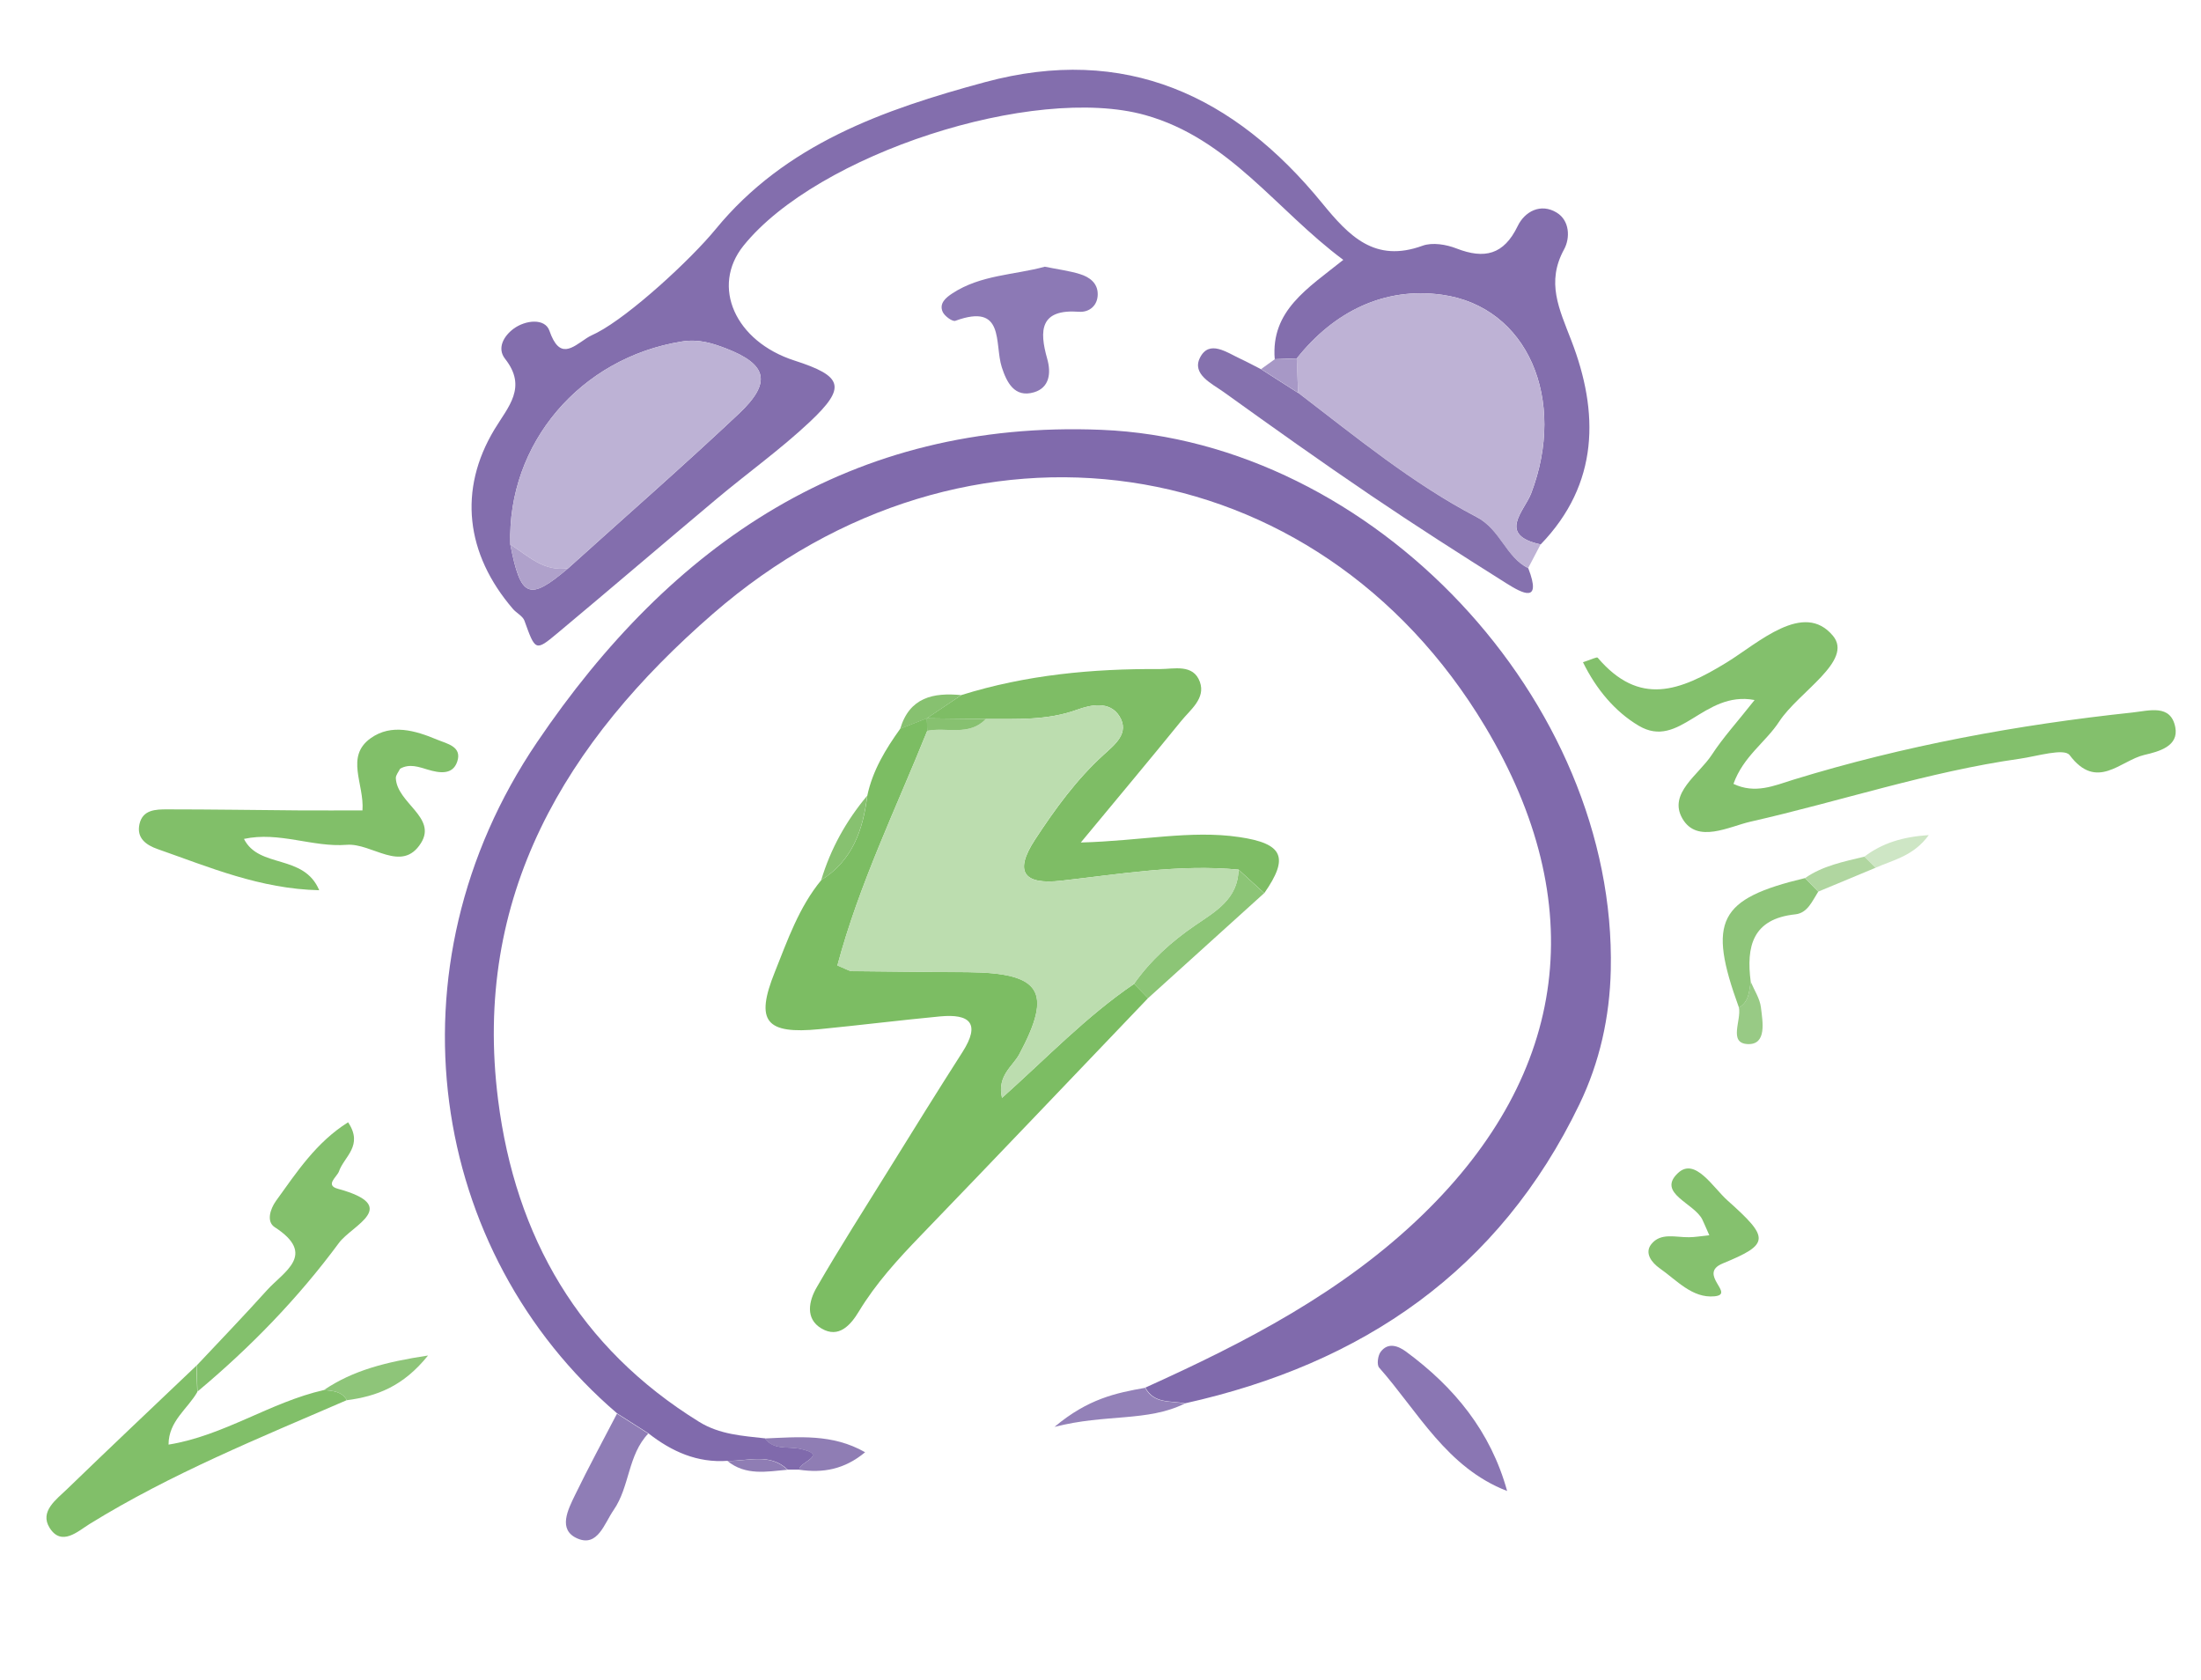 <?xml version="1.0" encoding="UTF-8"?>
<svg id="_Слой_1" data-name="Слой 1" xmlns="http://www.w3.org/2000/svg" viewBox="0 0 190 145">
  <defs>
    <style>
      .cls-1 {
        fill: #81bf69;
      }

      .cls-2 {
        fill: #8f7db4;
      }

      .cls-3 {
        fill: #85c16e;
      }

      .cls-4 {
        fill: #7ebd65;
      }

      .cls-5 {
        fill: #bdb2d5;
      }

      .cls-6 {
        fill: #bcddaf;
      }

      .cls-7 {
        fill: #8c79b5;
      }

      .cls-8 {
        fill: #83c06c;
      }

      .cls-9 {
        fill: #8ec579;
      }

      .cls-10 {
        fill: #a798c6;
      }

      .cls-11 {
        fill: #836ead;
      }

      .cls-12 {
        fill: #7cbd63;
      }

      .cls-13 {
        fill: #8f7db6;
      }

      .cls-14 {
        fill: #87c170;
      }

      .cls-15 {
        fill: #b0d6a0;
      }

      .cls-16 {
        fill: #98ca85;
      }

      .cls-17 {
        fill: #806aac;
      }

      .cls-18 {
        fill: #afa1cb;
      }

      .cls-19 {
        fill: #8cc576;
      }

      .cls-20 {
        fill: #9381b8;
      }

      .cls-21 {
        fill: #beb2d5;
      }

      .cls-22 {
        fill: #8571ae;
      }

      .cls-23 {
        fill: #cee6c5;
      }

      .cls-24 {
        fill: #8a76b3;
      }
    </style>
  </defs>
  <path class="cls-17" d="M98.85,119.78c8.66-3.91,17.06-8.24,23.97-14.94,12.63-12.25,14.49-26.91,5.39-42.12-14.52-24.25-44.81-28.74-66.67-9.74-12.7,11.04-20.78,24.36-18.54,41.97,1.5,11.81,6.99,21.37,17.36,27.78,1.77,1.09,3.72,1.2,5.67,1.42,.79,1.03,1.96,.68,3,.89,2.67,.55-.2,1.2,0,1.81-.34,0-.69,0-1.03,0-1.55-1.48-3.43-.72-5.19-.76-2.62,.19-4.82-.8-6.83-2.37-.9-.57-1.8-1.14-2.7-1.72-16.25-13.9-20.12-38.43-6.93-57.92,11.61-17.16,27.15-27.86,48.73-26.98,23.52,.96,44.49,23.41,43.97,46.63-.09,4.06-.96,7.96-2.7,11.57-6.93,14.39-18.75,22.43-34.06,25.83-1.22-.25-2.67,.06-3.42-1.37Z"/>
  <path class="cls-11" d="M110.04,31c-.34-4.19,2.82-6.09,5.92-8.57-5.78-4.29-9.84-10.47-17.11-12.5-9.63-2.68-28.3,3.36-34.67,11.28-2.83,3.52-.72,8.26,4.4,9.91,4.19,1.35,4.51,2.29,1.34,5.28-2.54,2.39-5.4,4.43-8.08,6.68-4.59,3.85-9.14,7.75-13.74,11.59-1.88,1.57-1.89,1.51-2.83-1.1-.15-.4-.68-.65-.99-1.01-4.09-4.76-4.73-10.29-1.6-15.49,1.19-1.97,2.86-3.64,.92-6.1-.72-.92-.11-1.97,.74-2.6,1.04-.76,2.71-.92,3.09,.18,.87,2.51,1.94,1.48,3.22,.63,.27-.18,.59-.31,.88-.46,2.88-1.5,8.11-6.33,10.25-8.94,6.02-7.34,14.48-10.32,23.25-12.69,12.11-3.27,21.53,1.17,29.1,10.44,2.34,2.86,4.55,5.18,8.67,3.68,.85-.31,2.05-.11,2.94,.24,2.4,.93,4.07,.55,5.27-1.93,.61-1.27,1.99-2.01,3.37-1.17,1.12,.68,1.18,2.18,.64,3.17-1.56,2.85-.43,5.13,.62,7.86,2.4,6.2,2.42,12.37-2.64,17.61-3.78-.81-1.41-2.87-.82-4.41,3.08-8.07-.28-16.12-7.71-17.14-4.97-.69-9.31,1.45-12.52,5.49l-1.9,.07Zm-60.98,18.04c4.91-4.43,9.9-8.79,14.71-13.32,2.86-2.69,2.5-4.26-1.11-5.65-1.18-.45-2.36-.83-3.82-.59-8.73,1.41-15.06,8.78-14.79,17.51,.9,4.63,1.62,4.92,5.01,2.05Z"/>
  <path class="cls-12" d="M99.1,86.16c-6.54,6.84-13.06,13.69-19.63,20.5-1.97,2.04-3.86,4.11-5.33,6.54-.7,1.16-1.73,2.35-3.22,1.47-1.44-.84-1.09-2.4-.42-3.55,1.99-3.45,4.14-6.8,6.24-10.19,2.1-3.39,4.2-6.77,6.35-10.13,1.57-2.46,.64-3.31-1.93-3.07-3.47,.33-6.93,.76-10.39,1.1-4.68,.46-5.6-.67-3.88-4.94,1.1-2.75,2.08-5.59,4.01-7.93,2.69-1.69,3.61-4.33,3.97-7.29,.46-2.17,1.58-4.01,2.85-5.78,.76-.3,1.53-.6,2.29-.9h0c.01,.36,.03,.72,.04,1.08-2.7,6.71-5.89,13.25-7.76,20.26,.68,.27,.98,.49,1.29,.49,3.33,.05,6.66,.06,9.99,.09,6.33,.06,7.31,1.68,4.43,7.07-.57,1.07-1.94,1.85-1.5,3.78,3.89-3.48,7.31-7.06,11.4-9.84,.4,.41,.8,.83,1.21,1.24Z"/>
  <path class="cls-21" d="M111.94,30.93c3.21-4.04,7.55-6.17,12.52-5.49,7.43,1.03,10.8,9.07,7.71,17.14-.59,1.54-2.96,3.6,.82,4.41-.36,.68-.71,1.36-1.07,2.04-1.97-.97-2.39-3.33-4.48-4.43-5.56-2.9-10.41-6.91-15.38-10.71-.04-.99-.08-1.98-.12-2.97Z"/>
  <path class="cls-8" d="M151.45,60.42c-4.4-.83-6.45,4.32-9.99,2.22-2.04-1.21-3.67-3.15-4.81-5.48,.74-.24,1.2-.48,1.27-.39,3.6,4.22,7.08,2.9,11.15,.4,2.73-1.68,6.63-5.34,9.16-2.29,1.79,2.16-2.97,4.84-4.64,7.4-1.16,1.78-3.1,3-3.95,5.38,1.87,.89,3.5,.16,5.17-.36,9.56-2.94,19.34-4.74,29.27-5.8,1.47-.16,3.31-.74,3.7,1.27,.32,1.64-1.41,2.1-2.67,2.39-2.08,.49-4.1,3.14-6.45,.02-.47-.63-2.83,.1-4.3,.31-7.91,1.12-15.48,3.67-23.24,5.43-1.83,.41-4.62,1.94-5.89-.27-1.25-2.17,1.41-3.77,2.54-5.5,.97-1.49,2.19-2.82,3.68-4.71Z"/>
  <path class="cls-4" d="M83,59.99c5.57-1.74,11.31-2.28,17.11-2.24,1.24,0,2.9-.47,3.47,1.11,.51,1.43-.83,2.4-1.63,3.39-2.66,3.28-5.38,6.52-8.65,10.47,5.24-.14,9.46-1.09,13.67-.47,3.83,.56,4.31,1.77,2.17,4.84-.74-.68-1.48-1.36-2.22-2.03-5.16-.48-10.23,.39-15.33,.96-3.15,.35-4.11-.7-2.24-3.55,1.73-2.64,3.57-5.18,5.92-7.32,.95-.87,2.28-1.87,1.36-3.34-.85-1.34-2.49-.97-3.65-.55-2.59,.94-5.22,.79-7.87,.8-1.7-.02-3.4-.04-5.11-.06h0c1-.67,2-1.34,3-2.01Z"/>
  <path class="cls-1" d="M27.57,76.84c-5.11-.11-9.5-1.99-13.96-3.55-1-.35-1.84-.95-1.57-2.16,.28-1.25,1.41-1.27,2.38-1.27,3.82,0,7.64,.06,11.46,.09,1.8,.01,3.61,0,5.41,0,.17-2.28-1.52-4.65,.72-6.24,1.78-1.26,3.83-.66,5.72,.13,.86,.36,2.18,.59,1.74,1.9-.39,1.17-1.54,.99-2.54,.69-.78-.23-1.57-.54-2.39-.08-.13,.27-.38,.55-.37,.82,.1,2.15,3.57,3.38,2.17,5.6-1.66,2.64-4.23-.03-6.42,.15-2.93,.23-5.82-1.17-8.86-.51,1.3,2.59,5.17,1.26,6.5,4.44Z"/>
  <path class="cls-22" d="M112.07,33.91c4.97,3.8,9.83,7.81,15.38,10.71,2.09,1.09,2.52,3.46,4.48,4.43,1.18,3.07-.49,2.18-1.89,1.3-3.94-2.48-7.87-4.99-11.72-7.6-4.27-2.89-8.48-5.89-12.67-8.9-1.03-.74-2.79-1.54-2.06-2.98,.8-1.58,2.32-.44,3.49,.1,.6,.28,1.19,.6,1.78,.9,1.07,.68,2.14,1.37,3.21,2.05Z"/>
  <path class="cls-1" d="M17.05,120.12c-.84,1.49-2.5,2.53-2.5,4.57,4.79-.77,8.78-3.66,13.41-4.71,.76,.07,1.53,.1,1.98,.87-7.55,3.27-15.18,6.35-22.22,10.7-.97,.6-2.41,1.97-3.44,.32-.88-1.41,.58-2.44,1.5-3.33,3.7-3.58,7.44-7.11,11.17-10.66l.08,2.25Z"/>
  <path class="cls-8" d="M17.05,120.12l-.08-2.25c2.03-2.16,4.09-4.3,6.07-6.5,1.45-1.61,4.34-3.08,.67-5.45-.72-.47-.4-1.54,.11-2.26,1.79-2.48,3.48-5.07,6.23-6.79,1.35,2.02-.35,2.96-.79,4.24-.16,.46-1.24,1.19-.09,1.5,5.5,1.5,1.22,3.14,.09,4.67-3.53,4.78-7.64,9.01-12.2,12.82Z"/>
  <path class="cls-7" d="M90.19,23.02c1.12,.23,2.11,.35,3.04,.64,.81,.25,1.53,.76,1.53,1.73,0,1.01-.75,1.58-1.61,1.52-3.37-.25-3.45,1.59-2.75,4.06,.35,1.23,.2,2.49-1.14,2.89-1.69,.5-2.36-.87-2.78-2.16-.66-2.04,.31-5.59-4.01-4.01-.25,.09-.92-.4-1.09-.76-.34-.75,.29-1.25,.82-1.6,2.46-1.62,5.37-1.59,7.99-2.31Z"/>
  <path class="cls-3" d="M147.56,106.63c-.35-.79-.47-1.08-.61-1.37-.7-1.42-3.95-2.27-2.1-4.01,1.48-1.39,3.02,1.25,4.28,2.37,3.63,3.24,3.67,3.76-.41,5.43-2.24,.92,1.15,2.67-.73,2.84-1.91,.18-3.26-1.4-4.72-2.42-.68-.48-1.33-1.3-.73-2.07,.81-1.04,2.13-.59,3.26-.61,.49,0,.98-.09,1.77-.17Z"/>
  <path class="cls-24" d="M130.09,128.69c-5.2-2.01-7.66-6.82-11.04-10.65-.21-.24-.11-1.03,.13-1.35,.64-.86,1.52-.52,2.19-.03,4.16,3.06,7.31,6.88,8.73,12.03Z"/>
  <path class="cls-13" d="M53.26,122.02c.9,.57,1.8,1.14,2.7,1.72-1.77,1.85-1.59,4.58-2.99,6.6-.81,1.17-1.37,3.2-3.11,2.46-1.75-.75-.82-2.52-.2-3.8,1.14-2.35,2.39-4.65,3.6-6.98Z"/>
  <path class="cls-9" d="M150.11,86.96c-2.73-7.5-1.77-9.38,5.71-11.17,.38,.39,.76,.78,1.14,1.17-.52,.81-.92,1.85-1.98,1.96-3.7,.39-4.25,2.77-3.85,5.83-.14,.83-.14,1.72-1.02,2.22Z"/>
  <path class="cls-19" d="M106.91,75.06c.74,.68,1.48,1.36,2.22,2.03l-10.03,9.07c-.4-.41-.8-.83-1.21-1.24,1.43-2.03,3.23-3.65,5.29-5.06,1.72-1.18,3.7-2.27,3.73-4.81Z"/>
  <path class="cls-9" d="M29.94,120.85c-.45-.77-1.22-.8-1.98-.87,2.5-1.69,5.31-2.42,8.99-2.98-2.16,2.69-4.45,3.52-7.01,3.86Z"/>
  <path class="cls-20" d="M98.85,119.78c.75,1.43,2.2,1.11,3.42,1.37-3.23,1.59-6.8,.87-11.24,2.01,2.9-2.44,5.34-2.93,7.81-3.37Z"/>
  <path class="cls-2" d="M69.01,126.86c-.19-.61,2.68-1.26,0-1.81-1.04-.21-2.21,.14-3-.89,2.91-.12,5.84-.43,8.67,1.19-1.79,1.49-3.65,1.81-5.68,1.51Z"/>
  <path class="cls-14" d="M74.86,68.68c-.36,2.96-1.28,5.6-3.97,7.29,.81-2.71,2.16-5.13,3.97-7.29Z"/>
  <path class="cls-16" d="M150.11,86.96c.88-.49,.87-1.39,1.02-2.22,.31,.74,.79,1.45,.88,2.21,.15,1.23,.53,3.24-1.14,3.17-1.69-.08-.53-2.05-.76-3.17Z"/>
  <path class="cls-23" d="M160.94,73.94c1.55-1.17,3.3-1.71,5.56-1.86-1.32,1.82-3.07,2.14-4.59,2.82-.32-.32-.65-.64-.97-.96Z"/>
  <path class="cls-15" d="M160.94,73.94c.32,.32,.65,.64,.97,.96-1.65,.69-3.3,1.37-4.95,2.06-.38-.39-.76-.78-1.14-1.17,1.54-1.07,3.35-1.42,5.12-1.85Z"/>
  <path class="cls-14" d="M83,59.99c-1,.67-2,1.34-3,2.02-.76,.3-1.53,.6-2.29,.9,.8-2.72,2.86-3.15,5.29-2.91Z"/>
  <path class="cls-10" d="M112.07,33.91c-1.07-.68-2.14-1.37-3.21-2.05,.39-.28,.79-.57,1.18-.85l1.9-.07c.04,.99,.08,1.98,.12,2.97Z"/>
  <path class="cls-2" d="M62.79,126.1c1.76,.04,3.64-.72,5.19,.76-1.79,.16-3.61,.53-5.19-.76Z"/>
  <path class="cls-5" d="M44.05,46.99c-.27-8.73,6.06-16.1,14.79-17.51,1.46-.24,2.64,.14,3.82,.59,3.61,1.39,3.97,2.95,1.11,5.65-4.82,4.53-9.8,8.89-14.71,13.32-2.09,.35-3.46-1.06-5.01-2.05Z"/>
  <path class="cls-18" d="M44.05,46.99c1.54,.99,2.92,2.4,5.01,2.05-3.38,2.87-4.1,2.58-5.01-2.05Z"/>
  <path class="cls-6" d="M106.91,75.06c-.02,2.54-2,3.63-3.73,4.81-2.06,1.4-3.85,3.03-5.29,5.06-4.09,2.78-7.51,6.37-11.4,9.84-.44-1.93,.93-2.72,1.5-3.78,2.88-5.39,1.9-7.01-4.43-7.07-3.33-.03-6.66-.04-9.99-.09-.31,0-.61-.23-1.29-.49,1.87-7.01,5.06-13.54,7.76-20.26,1.69-.34,3.61,.5,5.06-1.02,2.65,0,5.28,.14,7.87-.8,1.16-.42,2.8-.79,3.65,.55,.93,1.47-.41,2.47-1.36,3.34-2.35,2.14-4.19,4.68-5.92,7.32-1.87,2.85-.9,3.9,2.24,3.55,5.09-.57,10.17-1.45,15.33-.96Z"/>
  <path class="cls-14" d="M85.1,62.06c-1.45,1.52-3.37,.68-5.06,1.02l-.04-1.08c1.7,.02,3.4,.04,5.11,.06Z"/>
</svg>